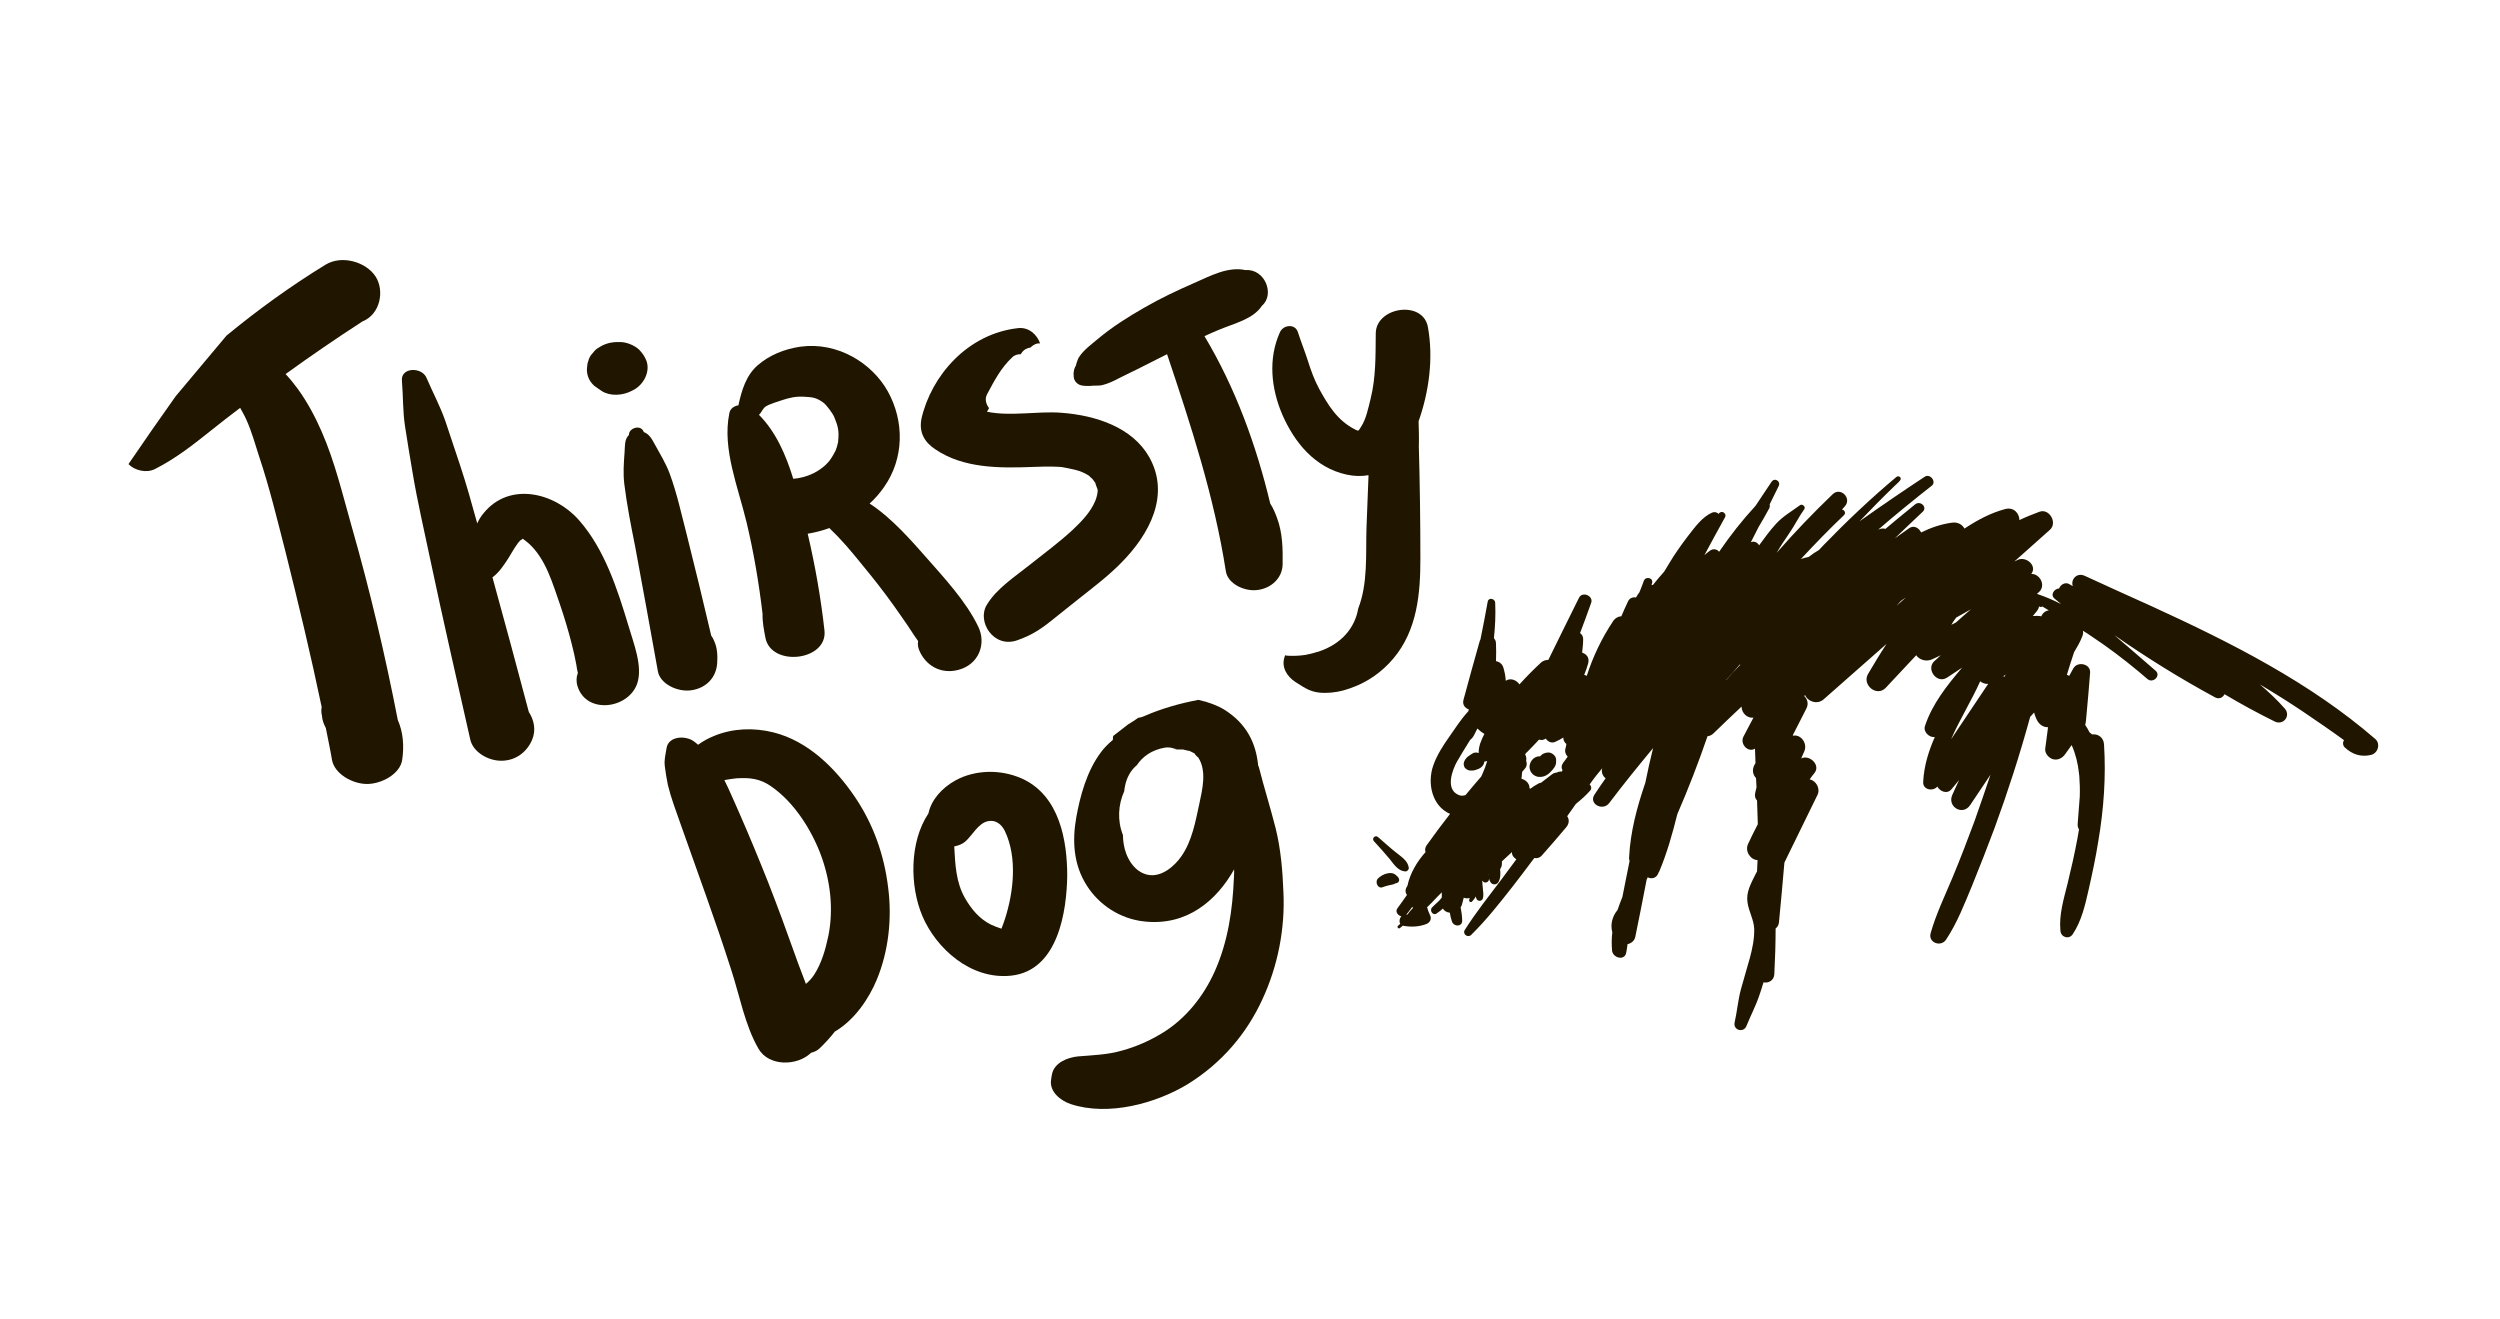 <?xml version="1.0" encoding="utf-8"?>
<!-- Generator: Adobe Illustrator 21.1.0, SVG Export Plug-In . SVG Version: 6.00 Build 0)  -->
<svg version="1.1" id="Слой_1" xmlns="http://www.w3.org/2000/svg" xmlns:xlink="http://www.w3.org/1999/xlink" x="0px" y="0px"
	 viewBox="0 0 969.1 511.4" style="enable-background:new 0 0 969.1 511.4;" xml:space="preserve">
<style type="text/css">
	.st0{fill:#201600;}
</style>
<g>
	<g>
		<path class="st0" d="M920.8,286.5c-25.4-22-56-37.4-86.3-51.3c-8.8-4-17.6-7.9-26.4-12c-3.1-1.4-5.5,1.5-4.6,4
			c-0.5-0.3-1-0.5-1.4-0.8c-1.6-0.9-3.4,0.3-3.9,1.7c-1.9,0.1-3.6,2.5-1.7,4c0.8,0.7,1.7,1.4,2.5,2.1c-3-1.6-6.2-2.9-9.4-4
			c0.3-0.3,0.6-0.5,0.9-0.8c2.7-2.6,0.1-7.1-3.1-6.9c0,0,0,0,0,0c2.5-3.3-2.2-7.1-5.4-5.4c-0.4,0.2-0.8,0.4-1.2,0.6
			c4.6-4.1,9.2-8.2,13.8-12.3c3.1-2.7-0.2-8.5-4.1-7c-2.6,1-5.2,2-7.7,3.2c0-2.6-2.2-5.1-5.4-4.3c-5.7,1.5-10.9,4.3-15.9,7.6
			c-0.8-1.5-2.5-2.6-4.8-2.3c-4.4,0.6-8.3,2-12,3.8c-0.8-1.7-2.8-3-4.7-1.6c-1.8,1.3-3.6,2.6-5.5,3.9c3.6-3.5,7.2-6.9,10.8-10.3
			c2-1.8-0.9-4.5-2.9-2.9c-1.1,0.9-2.2,1.8-3.3,2.7c-2.7,2.2-5.5,4.5-8.2,6.8c-0.9-0.2-1.8-0.2-2.7,0.3c0,0,0-0.1,0-0.1
			c6.7-5.8,13.6-11.4,20.6-16.9c2-1.5-0.6-4.9-2.7-3.5c-8.5,5.6-17,11.4-25.3,17.3c4.6-4.8,9.2-9.5,14-14.1c0.6-0.5,1.2-1.1,1.7-1.7
			c0.9-1-0.4-2.2-1.4-1.4c-9.9,8.3-19.3,17.2-28.3,26.5c-0.6,0.6-1.1,1.2-1.7,1.8c-1.4,0.8-2.7,1.7-4,2.7c-1.1,0.2-2.1,0.5-3,0.8
			c5.4-5.8,10.9-11.5,16.7-17c0.9-0.9,0.1-2.1-0.8-2.2c0.4-0.4,0.8-0.8,1.1-1.2c2.9-3.1-1.6-7.7-4.7-4.7
			c-7.6,7.3-14.8,14.8-21.7,22.7c1.5-2.6,3.2-5.1,4.9-7.6c2.1-3,3.7-6.4,5.8-9.3c0.7-0.9-0.7-2.2-1.6-1.6c-3.1,2.3-6.5,4.2-9.2,7.1
			c-2.4,2.6-4.6,5.6-6.7,8.5c-0.6-1.1-1.9-1.8-3.2-1.2c1-2,2-4,3-5.9c1.4-2.4,2.8-4.7,4.1-7.2c0.3-0.5,0.3-1.1,0.2-1.6
			c1.2-2.4,2.3-4.7,3.5-7.1c0.9-1.9-1.6-3.4-2.8-1.6c-2.1,3.1-4.1,6.2-6.2,9.3c-5.1,5.5-9.8,11.5-14.1,17.8c-0.7-1-2.3-1.4-3.6-0.4
			c-0.7,0.5-1.4,1.1-2.1,1.7c2.6-4.9,5.3-9.8,8-14.7c0.8-1.5-1.4-2.9-2.4-1.4c0,0,0,0.1-0.1,0.1c-0.6-0.6-1.5-0.9-2.5-0.5
			c-3.9,1.7-6.7,5.7-9.3,9c-2.6,3.4-5.1,6.9-7.3,10.6c-0.7,1.1-1.3,2.2-2,3.3c-1.5,1.7-3,3.4-4.4,5.2c-0.2,0-0.4-0.1-0.5-0.1
			c0.1-0.2,0.1-0.4,0.2-0.6c0.7-2.1-2.5-2.9-3.2-0.9c-0.5,1.5-1.1,2.9-1.7,4.4c-0.5,0.6-0.9,1.3-1.3,2c-1.2-0.2-2.5,0.2-3.1,1.5
			c-0.9,1.9-1.8,3.9-2.6,5.8c-1.1,0-2.3,0.6-3.2,1.9c-4.4,6.6-7.8,13.7-10.2,21.2c-0.3-0.2-0.6-0.3-1-0.4c0.6-1.4,1.1-2.9,1.5-4.3
			c0.7-2.3-0.6-3.8-2.3-4.3c0.2-1.7,0.4-3.5,0.4-5.3c0-1-0.5-1.8-1.2-2.3c1.5-3.9,2.9-7.8,4.3-11.7c1-2.7-3.4-4.6-4.7-2
			c-4,8-7.9,16-11.9,24.1c-1,0-2,0.3-2.8,1c-2.9,2.7-5.7,5.5-8.4,8.5c-1.2-1.8-3.6-2.6-5.3-1.4c-0.1-1.7-0.4-3.3-0.9-5
			c-0.4-1.5-1.6-2.4-2.9-2.6c0.1-2.3,0.1-4.6,0-6.9c0-0.8-0.3-1.5-0.8-2c0.5-4.6,0.7-9.2,0.5-13.8c-0.1-1.6-2.6-2.1-2.9-0.4
			c-0.9,4.9-1.8,9.8-2.8,14.6c-0.1,0.2-0.2,0.4-0.3,0.7c-2.1,7.6-4.3,15.2-6.3,22.8c-0.5,1.9,0.6,3.2,2.1,3.7
			c-0.1,0.2-0.2,0.5-0.2,0.7c-2.8,3-5.1,6.6-7.4,9.9c-2.4,3.4-4.8,7.1-6.2,11.1c-2.4,6.8-0.6,15.7,6.5,18.8c-3.1,4-6.2,8.1-9.1,12.2
			c-0.6,0.9-0.7,1.8-0.4,2.6c-3.3,3.7-6,8.2-7,13c0,0.1-0.1,0.1-0.1,0.2c-0.9,1.3-0.8,2.5-0.1,3.4c-1.2,1.8-2.5,3.5-3.7,5.2
			c-1,1.3,0.2,2.8,1.5,3.1c-0.7,0.8-0.9,2-0.4,2.9c-0.3,0.3-0.6,0.5-0.9,0.8c-0.5,0.4,0.2,1.3,0.7,0.9c0.4-0.3,0.8-0.6,1.2-1
			c0.1,0,0.2,0.1,0.3,0.1c3,0.5,5.9,0.4,8.8-0.7c1.5-0.6,2.2-2.1,1.4-3.5c-0.5-1-0.8-2-1.1-3c0.5-0.5,1-1,1.5-1.5
			c0,0,0.1-0.1,0.1-0.1c0.2-0.1,0.3-0.3,0.4-0.4c1.2-1.3,2.5-2.6,3.7-3.8c0,0.7,0,1.3,0,2c-0.2,0.3-0.5,0.6-0.7,0.9
			c-1,1.1-2.1,1.9-3.1,3c-1.1,1.2,0.4,3.3,1.8,2.3c0.8-0.6,1.7-1.2,2.4-1.9c0.6,1,1.6,1.5,2.7,1.6c0.2,1.3,0.5,2.5,0.9,3.6
			c0.8,1.9,3.9,1.9,3.9-0.5c0-1.7-0.3-3.5-0.6-5.2c0.3-0.4,0.5-0.8,0.6-1.4c0.2-0.8,0.4-1.6,0.6-2.3c0.8,0.3,1.6,0.3,2.3,0.1
			c-0.1,0.3-0.1,0.6-0.2,0.8c-0.1,0.6,0.6,1.1,1.1,0.6c0.6-0.6,1.1-1.3,1.5-2c0,0.3,0.1,0.6,0.2,0.8c0.4,1.2,2.1,1.2,2.5,0
			c0.4-1.3,0.1-2.6,0-4c-0.1-0.9-0.2-1.9-0.2-2.8c0,0,0,0,0.1-0.1c0.2,0.4,0.6,0.8,1.2,0.7c0.7,0,1.3-0.6,1.3-1.3c0-0.1,0-0.1,0-0.2
			c0.1,0.5,0.3,0.9,0.6,1.4c0.7,1.1,2.3,1.1,3,0c0.9-1.5,0.9-3.3,0.7-5.1c0.4-0.5,0.7-1.2,0.7-2.1c0-0.3,0-0.6,0-0.9
			c1.3-1.2,2.6-2.4,3.9-3.6c-0.1,1.2,0.7,2.2,1.7,2.8c-1.9,2.6-3.8,5.1-5.7,7.7c-4.9,6.5-10,12.9-14.3,19.7c-1,1.6,1.2,3.2,2.5,1.9
			c5.9-5.8,11-12.3,16.1-18.8c2.5-3.2,4.9-6.4,7.3-9.6c0.4-0.5,0.7-1,1.1-1.4c1,0.2,2,0,2.9-1c3.2-3.6,6.4-7.3,9.5-11
			c1.2-1.5,1.1-3.1,0.3-4.2c1.1-1.6,2.3-3.2,3.4-4.8c1.9-1.5,3.8-3.2,5.4-5c0.8-0.8,0.6-1.9-0.1-2.5c0.8-1.2,1.7-2.3,2.6-3.5
			c0.8-0.9,1.5-1.9,2.3-2.8c-0.5,1.5,0.2,3.1,1.3,3.9c-1.5,2.1-2.9,4.2-4.3,6.3c-2.4,3.6,3.2,6.6,5.7,3.3c5.5-7.3,11.2-14.3,17-21.3
			c-1.1,4.4-2.1,8.9-3,13.4c-3.2,9.4-5.8,18.9-6.3,29c0,0.5,0,0.9,0.2,1.3c-0.9,4.7-1.9,9.3-2.8,14c-0.7,1.7-1.3,3.4-1.9,5.1
			c0,0,0,0-0.1,0.1c-2,2.5-2.7,5.6-1.9,8.5c-0.3,2.3-0.3,4.7-0.1,7.1c0.3,2.9,5,4.1,5.5,0.7c0.2-1.1,0.4-2.1,0.5-3.2
			c1.4-0.3,2.7-1.3,3-2.8c1.5-7.4,3-14.8,4.4-22.2c0.1-0.3,0.3-0.6,0.4-0.9c1.5,0.7,3.3,0.4,4.1-1.5c0.1-0.3,0.2-0.6,0.4-0.8
			c0,0,0,0,0,0c0,0,0,0,0,0c3-7.1,5.1-14.6,7-22.2c4.3-9.9,8.2-20,11.7-30.2c0.8-0.1,1.6-0.4,2.3-1.1c3.6-3.5,7.3-7,10.9-10.4
			c0,2.5,2.2,4.6,4.6,4.3c-1.3,2.4-2.6,4.9-3.9,7.4c-1.4,2.9,1.9,6.3,4.5,4.6c0.1,1.9,0.1,3.7,0.2,5.6c-0.2,0.3-0.3,0.6-0.5,0.9
			c-0.9,1.8-0.5,3.7,0.7,4.9c0.1,1.2,0.1,2.4,0.2,3.6c-0.2,0.7-0.3,1.4-0.5,2.1c-0.3,1.3,0,2.3,0.7,3c0.1,3,0.2,6,0.3,9.1
			c0,0,0,0.1,0,0.1c-1.3,2.5-2.6,5.1-3.8,7.7c-1.3,2.9,1.1,6.2,3.7,6.2c-0.1,1.5-0.1,2.9-0.2,4.4c-0.3,0.5-0.5,1-0.8,1.5
			c-1.6,3.3-3.5,6.6-2.9,10.5c0.5,3.6,2.4,6.5,2.6,10.2c0.1,3.9-0.7,7.7-1.7,11.4c-1.1,4-2.3,7.9-3.4,11.9
			c-1.2,4.4-1.5,8.7-2.5,13.1c-0.6,3,3.5,4.1,4.6,1.3c1.6-4,3.6-7.7,5-11.9c0.6-1.7,1.1-3.3,1.6-5c1.9,0.4,4.1-0.7,4.2-3.2
			c0.3-5.9,0.5-11.8,0.5-17.7c0.7-0.5,1.2-1.3,1.3-2.4c0.7-7.7,1.5-15.4,2.1-23.1c0.5-1,1-2.1,1.5-3.1c3.8-7.7,7.5-15.4,11.3-23.1
			c1.3-2.6-0.6-5.6-3-6.1c0.6-0.8,1.2-1.7,1.9-2.5c2.4-3.1-2-7.2-5.2-5.6c0.4-0.9,0.8-1.8,1.2-2.7c1.4-3.2-1.4-6.8-4.4-6.1
			c0-0.1,0-0.2,0-0.3c1.7-3.4,3.5-6.8,5.2-10.2c1-1.9,0.4-3.7-0.8-4.9c0.1-0.1,0.2-0.3,0.3-0.4c1,2.5,4.7,3.9,7.2,1.7
			c8.1-7.2,16.3-14.3,24.4-21.5c-2.5,3.8-4.9,7.8-7.2,11.7c-2.4,4.2,3.4,9,6.9,5.3c3.9-4.2,7.9-8.4,11.8-12.6
			c1.2,1.8,3.9,2.6,6.1,1.6c1.2-0.5,2.3-1.1,3.4-1.6c-0.8,0.8-1.7,1.6-2.5,2.3c-3.3,3.1,1,8.9,4.9,6.4c2-1.3,3.9-2.6,5.9-3.9
			c-5.8,6.8-11.6,14.1-14.4,22.6c-0.8,2.3,1.7,4.6,3.8,4.3c-2.4,5.5-4.2,11.2-4.5,17.4c-0.2,3.1,3.8,3.8,5.5,1.8
			c1,1.9,3.8,3.1,5.5,1c1-1.2,1.9-2.3,2.9-3.5c-0.9,1.9-1.7,3.8-2.6,5.7c-2.1,4.6,4,8.3,6.9,4c2.6-3.9,5.3-7.9,7.9-11.8
			c-2,6-4.1,12-6.2,18c-2.7,7.3-5.5,14.6-8.5,21.8c-3,7.2-6.4,14.2-8.5,21.6c-1.1,3.7,4,5.6,6,2.5c4.3-6.5,7.1-13.8,10.1-21
			c3-7.4,5.9-14.8,8.7-22.3c5.2-14.2,9.8-28.5,13.8-43.1c0.2-0.1,0.4-0.3,0.5-0.5c0.3-0.3,0.6-0.7,1-1.1c0.2,0.8,0.5,1.6,0.8,2.3
			c0.8,1.9,2.3,3.4,4.5,3.4c0,0,0.1,0,0.1,0c-0.4,2.8-0.7,5.6-1.1,8.4c-0.2,1.8,1.5,3.6,3,4c1.9,0.5,3.6-0.4,4.7-1.9
			c0.8-1.2,1.7-2.3,2.5-3.5c0,0,0,0,0.1,0c1.5,3.4,2.4,7.1,2.8,10.9c0,0.2,0,0.5,0.1,0.7c0.2,2.7,0.3,5.5,0.2,8.3
			c-0.3,3.5-0.5,6.9-0.8,10.4c-0.1,0.9,0.1,1.7,0.5,2.3c-0.2,1.2-0.4,2.3-0.6,3.5c-1.1,5.9-2.4,11.7-3.8,17.4
			c-1.5,6.1-3.4,12.1-2.8,18.4c0.2,2.6,3.4,3.5,4.8,1.3c3.5-5.3,4.8-11.4,6.2-17.5c1.4-6.2,2.7-12.3,3.7-18.6
			c2.1-12.4,3-24.9,2.2-37.5c-0.2-2.8-2.5-4.1-4.6-3.8c-0.3-0.3-0.7-0.5-1-0.8c-0.5-1-1.1-2-1.7-2.9c0.1-0.6,0.3-1.2,0.3-1.6
			c0.1-1.1,0.2-2.2,0.3-3.3c0.5-5.1,0.9-10.2,1.3-15.3c0.3-3.5-4.9-4.6-6.5-1.7c-0.5,1-1.1,1.9-1.6,2.9c-0.3-0.2-0.6-0.3-0.9-0.4
			c0.9-2.9,1.8-5.9,2.8-8.8c1.2-2,2.4-4,3.2-6.2c0.3-0.7,0.4-1.4,0.2-2.1c1.1,0.6,2.1,1.3,3.1,2c6.4,4.2,12.6,8.9,18.5,13.8
			c1.1,1,2.3,1.9,3.4,2.9c2.2,1.9,5.4-1.3,3.2-3.2c-5.3-4.6-10.6-9.2-16-13.8c12.5,8.7,25.5,16.8,39,24.1c1.6,0.9,3.1,0.1,3.7-1.2
			c6.4,3.8,12.8,7.3,19.5,10.6c3.3,1.6,6.3-2.2,3.9-5c-3-3.4-6.3-6.5-9.7-9.4c5.7,3.4,11.3,6.9,16.8,10.6c5.3,3.6,10.6,7.2,15.8,11
			c-0.5,0.9-0.5,2.1,0.4,2.9c2.8,2.6,6.1,3.7,9.8,2.9C921.8,292.2,922.9,288.4,920.8,286.5z M776.9,262.4c-0.1-0.1-0.2-0.2-0.3-0.3
			c0.3-0.2,0.6-0.4,0.9-0.6C777.3,261.8,777.1,262.1,776.9,262.4z M791.8,238C791.8,238,791.8,237.9,791.8,238
			c-0.2,0.3-0.4,0.6-0.5,0.9c-1.1-0.2-2.2-0.2-3.3-0.1c0.5-0.6,0.9-1.1,1.4-1.7c0.5-0.6,0.9-1.3,1-2c0,0,0,0,0.1,0
			c0.4,0.3,0.9,0.2,1.2,0c0.8,0.5,1.7,1,2.5,1.5C793.3,236.7,792.4,237.2,791.8,238z M758.2,241.3c-0.6,0.3-1.2,0.6-1.8,0.9
			c0.6-1,1.2-1.9,1.9-2.8c1.9-1.1,3.8-2.1,5.7-3.2C762,237.9,760.1,239.6,758.2,241.3z M607.7,293.3c-0.6,0.8-1.1,1.6-1.7,2.3
			c-0.8,1.1-0.8,2.1-0.3,3c-0.1,0.2-0.2,0.3-0.3,0.5c-0.7-0.1-1.4,0.1-2,0.4c-0.6,0-1.1,0.2-1.7,0.6c-1.4,1.1-2.9,2.2-4.3,3.3
			c-0.4,0.1-0.9,0.2-1.3,0.5c-1,0.5-1.9,1.1-2.8,1.8c-0.1,0-0.3-0.1-0.4-0.1c0.1-1.8-1.4-3.3-3.1-3.7c0-0.3,0-0.7,0.1-1
			c0-0.6,0.1-1.2,0.2-1.8c0.3-0.3,0.6-0.6,0.8-0.9c1-1,1.1-2.2,0.7-3.3c0.2-0.9,0-1.8-0.4-2.5c0,0,0,0,0,0c0.3-0.4,0.6-0.8,1-1.1
			c1.5-1.5,2.9-3,4.4-4.6c0.8,0.3,1.8,0.2,2.6-0.4c0.8,1.2,2.2,1.9,3.6,1.3c1.2-0.5,2.2-1.1,3.2-1.7c0,1,0.4,1.9,1.2,2.5
			c-0.1,0.6-0.2,1.3-0.4,1.9C606.5,291.5,607,292.6,607.7,293.3z M631.5,270.5c-0.1,0.1-0.1,0.1-0.2,0.2
			C631.4,270.6,631.4,270.5,631.5,270.5C631.5,270.4,631.5,270.5,631.5,270.5z M674.4,257.6c0.1,0,0.1,0,0.2,0.1
			c-1.9,1.9-3.7,3.9-5.5,6c0,0,0-0.1,0-0.1C670.9,261.6,672.7,259.6,674.4,257.6z M736.8,233c0.7-0.5,1.3-1,2-1.4
			c-1.2,1.1-2.4,2.1-3.6,3.2C735.8,234.1,736.3,233.6,736.8,233z M767.6,264.1c0.9,0.7,2,1.1,3.1,1c-4.8,7.2-9.6,14.3-14.4,21.5
			C759.6,279,764.2,271.7,767.6,264.1z M565.3,308.1c-5.1-2.2-2.3-9.7-0.5-12.9c1.6-2.8,3.4-5.6,5.1-8.4c1.4-1,1.9-2.8,2.8-4.4
			c0.8,0.8,1.7,1.5,2.7,2.1c-1.2,2.3-2.3,4.9-2.2,7.4c-0.8-0.3-1.8-0.3-2.6,0.3c-0.9,0.6-1.8,1.1-2.4,1.9c-0.4,0.6-0.8,1.2-0.8,2
			c0,0.1,0,0.2,0,0.3c0.1,0.5,0.2,1,0.6,1.4c0.8,0.7,1.5,1,2.6,0.9c0.9,0,1.6-0.3,2.4-0.6c1.3-0.5,2.3-1.6,2.4-2.9
			c0.4,0,0.7-0.1,1.1-0.2c-0.5,1.7-1.1,3.3-1.8,4.9c-0.1,0.3-0.3,0.7-0.5,1.1c-2.1,2.4-4.1,4.8-6.1,7.2
			C567.2,308.5,566.2,308.6,565.3,308.1z M545.5,354.1C545.5,354,545.5,354,545.5,354.1c0.7-0.9,1.4-1.8,2-2.6
			c0.1,0.2,0.1,0.3,0.2,0.5c-0.8,0.8-1.5,1.6-2.1,2.5c-0.1,0-0.3,0-0.5,0C545.3,354.3,545.4,354.2,545.5,354.1
			C545.5,354.1,545.5,354.1,545.5,354.1z M576.8,339.1c0,0,0.1-0.1,0.1-0.1c0,0.1,0,0.3,0,0.4C576.9,339.3,576.9,339.2,576.8,339.1z
			"/>
		<path class="st0" d="M567.5,296.8c0-0.1,0-0.3-0.1-0.4c0,0,0-0.1,0-0.1C567.5,296.5,567.5,296.6,567.5,296.8z"/>
		<path class="st0" d="M544.7,337.8c0.7,0.1,1.5-0.7,1.4-1.4c-0.3-2.7-2.9-4.3-4.9-5.9c-2.4-1.9-4.7-4-7-6c-1.1-1-2.6,0.5-1.6,1.6
			c2.1,2.3,4.2,4.6,6.1,6.9C540.3,335,541.9,337.6,544.7,337.8z"/>
		<path class="st0" d="M542,342c0.3-0.3,0.5-0.9,0.3-1.3c-0.2-0.6-0.5-0.9-0.9-1.2c-1.9-2.2-5.7-0.6-7.3,1.1c-1.2,1.3,0,4.1,1.9,3.3
			c0.7-0.3,1.6-0.5,2.3-0.7c0.9-0.2,1.9-0.3,2.7-0.8C541.4,342.4,541.7,342.2,542,342z"/>
		<path class="st0" d="M602.4,292.7c-0.6-0.6-1.5-1.1-2.4-1c-1.2,0.1-2.2,0.5-3,1.5c-0.6-0.1-1.3,0.1-1.9,0.4
			c-1.3,0.7-2.1,2.1-2.2,3.6c0,1.9,1.3,3.5,3.2,3.9c1.9,0.3,3.5-0.4,4.8-1.7c1.1-1.1,2.5-2.6,2.3-4.3
			C603.3,294.2,603.1,293.3,602.4,292.7z M595.9,294.5C595.7,294.7,595.6,294.7,595.9,294.5L595.9,294.5z"/>
	</g>
	<path class="st0" d="M136.3,204c-3.5-12.3-6.5-25.1-11.7-36.9c-2.5-5.7-5.5-11.3-9.2-16.4c-1.4-1.9-3-3.9-4.7-5.7
		c9.7-7,19.6-13.8,29.8-20.4c7-2.8,8.6-12,5.1-17.4c-3.6-5.6-13-8.5-19.4-4.6c-13.4,8.2-26.4,17.6-38.4,27.5
		c-6.6,7.8-13.1,15.7-19.7,23.5c-6.2,8.7-12.3,17.5-18.3,26.3c2.4,2.5,7,3.6,10.3,1.9c8.1-4.1,14.9-9.5,21.8-15
		c3.7-3,7.4-5.8,11.2-8.7c0.8,1.5,1.7,3,2.4,4.6c2,4.4,3.4,9.4,4.9,14.1c4.1,12.2,7.1,24.8,10.3,37.2c5,20,9.8,40,14,60.1
		c-0.2,1.1-0.2,2.2,0.1,3.3c0.1,1.7,0.7,3.3,1.5,4.8c0.8,4.1,1.7,8.2,2.4,12.4c1,5.4,7.9,9.3,13.6,9.3c5.6,0,12.8-3.9,13.6-9.3
		s0.4-10.8-1.7-15.5C149.3,253.9,143.4,228.8,136.3,204z"/>
	<path class="st0" d="M224.4,201.6c-9.3-10.6-26.9-15.1-37-2.6c-1,1.2-1.8,2.5-2.4,3.9c-2.1-7.6-4.2-15.2-6.7-22.7
		c-1.9-5.7-3.8-11.4-5.7-17.1c-2-5.7-4.9-11.1-7.3-16.7c-1.8-4.2-10-4.1-9.5,1.2c0.5,5.8,0.3,11.8,1.2,17.6
		c0.9,5.9,1.9,11.9,2.9,17.8c1.9,11.5,4.6,22.9,7,34.4c4.9,23.2,10.2,46.2,15.4,69.3c1.1,4.8,6.8,8.2,12,8.2c5.8,0,10.1-3.6,12-8.2
		c1.5-3.6,0.8-7.5-1.3-10.7c-4.6-17.4-9.3-34.8-14.1-52.2c2.6-1.9,4.4-4.7,6.1-7.3c1.5-2.4,3.2-5.7,4.9-7.2
		c-0.1,0.2,0.7-0.3,0.6-0.5c0.5,0.2,1.8,1.3,2.4,1.8c6.8,6.1,9.4,15.9,12.2,23.8c1.7,5,3.2,10,4.5,15.1c0.7,2.7,1.3,5.4,1.8,8.1
		c0.2,1.1,0.3,2.2,0.6,3.3c0,0,0,0,0,0c-0.6,1.5-0.7,3.3-0.1,5.2c3.5,10.9,19.7,8.7,23.1-1.1c2.3-6.7-1.5-15.9-3.4-22.5
		C239.4,228.6,234.4,212.9,224.4,201.6z"/>
	<path class="st0" d="M267.8,267.6c6-0.8,9.8-5,10.2-10.4c0.2-2.9,0.1-5.9-1.1-8.6c-0.3-0.8-0.7-1.5-1.2-2.2
		c-3.1-13.2-6.3-26.5-9.6-39.6c-2-7.7-3.7-15.6-6.5-23.2c-1.5-4-3.7-7.6-5.8-11.4c-1.1-2-2.1-3.9-4.2-4.7c-0.1-0.1-0.2-0.3-0.2-0.4
		c-1.3-2.6-5.6-1.1-5.6,1.4c0,0,0,0.1,0,0.1c-1.8,1.7-1.5,4.3-1.7,6.8c-0.3,4.2-0.6,8-0.1,12.2c1,8.1,2.6,16.2,4.2,24.2
		c3,16.1,5.9,32.2,8.8,48.3C255.8,265.1,262.6,268.3,267.8,267.6z"/>
	<path class="st0" d="M233.3,151.6c3.3,2.1,8.1,1.7,11.4,0c0.3-0.1,0.5-0.3,0.8-0.4c4.1-2.1,6.6-7.2,5.1-11.3
		c-0.6-1.6-1.6-3.1-2.9-4.4c-1.8-1.7-5.2-3.1-7.9-2.9c-0.3,0-0.6,0-0.9,0c-2.6,0.1-4.8,0.8-6.9,2.2c-0.9,0.5-1.5,1.1-2,1.8
		c-1,1-1.7,2.1-2,3.5c-0.3,0.6-0.3,1.3-0.4,2c-0.4,2.7,0.5,5.4,2.7,7.4C231.3,150.3,232.3,150.9,233.3,151.6z"/>
	<path class="st0" d="M355.9,248.5c-0.2,1.1-0.1,2.3,0.4,3.5c2.3,5.7,8.1,9.5,15.1,7.7c8.2-2.1,11-10.3,7.8-16.8
		c-4.7-9.8-13.2-18.9-20.5-27.2c-4.8-5.4-12.8-14.8-21.6-20.5c2.1-1.9,4-4.1,5.6-6.4c7.8-11.1,7.9-25.4,1.5-37
		c-6.2-11.2-19.7-19.4-34-17.4c-6.2,0.9-12,3.3-16.5,7.2c-4.5,3.9-6.2,9.8-7.4,15.2c0,0.1,0,0.2,0,0.3c-1.8,0.3-3.3,1.3-3.6,3.2
		c-2.8,13.8,3.5,28.7,6.7,42.2c2.8,11.7,4.8,23.6,6.2,35.5c-0.1,3,0.5,6,1.1,9.2c2.2,11.5,24.2,9,22.9-2.8
		c-1.4-12.6-3.6-25.1-6.5-37.5c2.9-0.5,5.7-1.2,8.4-2.2c1.1,1.1,2.2,2.2,3.3,3.3c4.4,4.6,8.4,9.7,12.4,14.6
		c4.3,5.3,8.3,10.7,12.1,16.2c1.8,2.5,3.5,5.1,5.2,7.7C354.9,247.1,355.4,247.8,355.9,248.5z M324.9,170.9c0,0.2,0,0.3,0,0.4
		c0,0.1-0.1,0.2-0.1,0.4c-0.2,1-0.5,2-0.9,3c-0.3,0.6-1.5,2.8-2.3,3.8c-3.4,4.3-8.9,6.7-14.1,7.1c-2.8-9.1-6.7-18.2-13.3-24.8
		c0.2-0.2,0.5-0.5,0.7-0.8c1.1-1.7,1.3-2.3,3.2-3.1c1.4-0.6,3-1.1,4.5-1.6c3.6-1.2,5.8-1.7,9.3-1.5c3,0.2,4.4,0.2,7.3,2.3
		c1.1,0.8,3.6,4.1,4.2,5.6C324.9,165.3,325.3,167.2,324.9,170.9z"/>
	<path class="st0" d="M362.6,174.2c10.9,7.4,24.9,7.3,37.9,6.8c2.8-0.1,5.6-0.2,8.3-0.1c3,0.1,2.6,0.1,5.2,0.6
		c2.5,0.5,4.4,1,5.5,1.5c0.9,0.4,1.9,0.9,2.8,1.5c-0.3-0.1,0.7,0.7,1.2,1.2c0.1,0.2,0.7,1,1.1,1.5c0,0.3,0.9,2.6,0.9,2.6
		c0.1,1-0.3,2.8-0.9,4.3c-1.8,4.4-5.4,8.1-8.9,11.4c-5.1,4.7-10.8,8.9-16.2,13.2c-6.1,4.9-13.1,9.3-17,15.8
		c-3.9,6.5,2.7,16.9,11.8,13.7c5.2-1.8,8.9-4.1,13-7.4c3.5-2.8,6.9-5.5,10.4-8.3c5.8-4.6,11.8-9.1,16.9-14.3
		c11.1-11.2,19.1-26.4,10.9-41c-6.5-11.5-20.6-16.2-34.1-17.2c-9.3-0.7-19.7,1.5-28.8-0.4c0.3-0.5,0.5-0.9,0.8-1.4
		c-1.2-1.5-1.7-3.6-0.8-5.3c2.8-5.2,5.3-10.2,9.8-14.4c0.9-0.9,2.1-1.2,3.3-1.2c0.1-0.2,0.3-0.4,0.4-0.6c0.8-1.2,2.1-1.8,3.4-2
		c0.1-0.1,0.2-0.2,0.3-0.3c1.1-1,2.3-1.4,3.4-1.3c-1.2-3.4-4.4-6.4-8.6-5.9c-19.6,2.2-33.6,18.5-37.4,35.1
		C356.2,167.5,358.2,171.3,362.6,174.2z"/>
	<path class="st0" d="M419.2,149.4c1.5,0.3,2.6,0.2,4.1,0.2c-2.2-0.1,3.3-0.1,3.4-0.2c3.6-0.7,6.7-2.7,9.9-4.2
		c5.3-2.5,10.5-5.3,15.8-7.9c9.3,27.7,18.3,55.3,22.8,84.2c0.8,4.9,7.4,7.9,12.3,7.2c5.5-0.7,9.6-4.8,9.7-9.9c0.1-6,0-12.3-2.2-18.1
		c-0.6-1.6-1.4-3.7-2.6-5.5c-5.4-22.5-13.4-44.7-25.5-64.9c1.9-0.9,3.8-1.7,5.7-2.5c6-2.5,13.2-4.1,16.6-9.3
		c5.1-4.4,1.1-14.4-6.4-13.8c-6.8-1.5-13.7,2.3-19.9,5c-6.6,2.9-13.2,6-19.4,9.6c-6.3,3.6-12.3,7.4-17.7,11.9
		c-2.6,2.2-5.7,4.4-7.5,7.2c-0.7,1-1.4,3.8-1.4,3.9c0.1-0.7-0.1-0.4-0.5,0.9c-0.2,0.8-0.3,1.6-0.2,2.4
		C416.1,147.4,417.4,149,419.2,149.4z"/>
	<path class="st0" d="M549.9,163.3c4.1-11.6,5.8-24.6,3.6-36.6c-2-10.5-20.1-7.7-20.2,2.5c-0.1,8.6,0.1,16.9-2,25.4
		c-0.9,3.5-1.7,7.9-3.8,11c-1,1.5-0.7,1.6-2.2,0.9c-6.9-3.5-10.5-9.5-13.9-15.7c-1.9-3.5-3.2-7.1-4.4-10.9
		c-1.2-3.8-2.7-7.4-3.9-11.2c-1.1-3.3-5.6-2.8-6.9,0c-4.7,10.3-3.5,22,1,32.3c4.5,10.2,12.3,20.3,24.9,23c2.8,0.6,5.6,0.7,8.4,0.2
		c-0.3,6.9-0.5,13.8-0.8,20.7c-0.3,10,0.6,21.3-3.2,31c-1.3,7.6-6.6,13.8-15.4,16.7c-0.3,0.1-0.5,0.1-0.8,0.2
		c-1.4,0.5-3,0.8-4.5,1.1c-2,0.3-4.2,0.4-6.5,0.3c-0.4,0-0.7-0.1-1.1-0.2c-0.1,0.3-0.2,0.6-0.3,0.8c-1.2,3.8,0.9,7.4,4.3,9.6
		c3.8,2.4,6.1,4.2,11.3,4.2c3.3,0,6.6-0.6,9.6-1.7c6.9-2.3,12.6-6.4,17-11.6c9.3-11,10.5-25.3,10.5-38.6c0-14.5-0.2-29-0.6-43.6
		C550.1,169.9,550,166.6,549.9,163.3z"/>
	<path class="st0" d="M331.1,308.5c-7.2-10.5-17.7-21.2-31.3-24.6c-7.6-1.9-15.7-1.6-22.8,1.3c-2.3,0.9-4.5,2.1-6.4,3.5
		c-0.5-0.5-1.1-0.9-1.6-1.3c-3.2-2.4-9.8-2.1-10.6,2.5c-0.4,2.5-1,4.6-0.7,7.1c0.3,2.4,0.7,4.9,1.2,7.3c1.2,5,3.1,9.9,4.8,14.8
		c3.4,9.6,6.8,19.1,10.2,28.7c3.3,9.3,6.5,18.6,9.5,28c3.3,10,5.3,21.5,10.6,30.7c4.1,7.1,15.2,6.7,20.4,1.6
		c1.2-0.3,2.4-0.8,3.4-1.8c2.1-2,4.1-4.2,5.8-6.4c7.7-4.5,13.3-12.9,16.3-20.2c4.6-11.1,5.9-23.8,4.4-35.5
		C342.8,331.6,338.6,319.4,331.1,308.5z M286.3,314.5c-1.8-4-3.5-8.1-5.5-12.1c1.5-0.3,3-0.5,4.7-0.7c5.2-0.3,9.1,0.1,13.4,3.1
		c9.1,6.3,15.7,17,19.3,26.6c3.7,10,5,21,2.9,31.4c-1.1,5.2-2.6,10.6-5.6,15.2c-0.9,1.3-1.9,2.4-3.1,3.4c-1.3-3.6-2.8-7.2-4-10.7
		c-3.4-9.6-6.9-19.1-10.6-28.6C294.1,332.8,290.3,323.6,286.3,314.5z"/>
	<path class="st0" d="M395.9,301.7c-8-3.5-17.8-3.4-25.5,0.8c-5.4,3-9.4,7.6-10.5,12.8c-7.4,11.1-7.3,28.2-2.3,39.9
		c5.2,12.2,18.5,24.7,34.4,23c18.4-2,21.5-25.5,21.7-38.7C413.7,326.2,410.9,308.3,395.9,301.7z M389.6,356.1
		c-0.4,1.3-0.9,2.6-1.4,3.9c-1-0.3-3.1-1.1-4.1-1.6c-4.6-2.3-7.6-6.1-10-10.2c-3.6-6.3-3.8-13.2-4.2-20.1c1.6-0.3,3.2-0.9,4.3-1.9
		c2.7-2.3,5-7.2,8.9-7.9c3-0.6,5.3,1.4,6.5,4C394.4,332.5,392.9,345.8,389.6,356.1z"/>
	<path class="st0" d="M494.5,321.1c-2-7.9-4.5-15.8-6.5-23.7c-0.1-0.3-0.2-0.5-0.3-0.7c-0.8-8.4-4.3-16.1-13.1-21.6
		c-2.8-1.7-6.3-3-10.1-3.8c-7.3,1.4-14.4,3.4-21.2,6.4c-0.7,0.3-1.4,0.5-2,0.5c-1.3,0.9-2.6,1.8-4,2.6c-1.9,1.5-3.9,3-5.8,4.5
		c-0.1,0.5-0.1,1-0.1,1.5c-1.8,1.5-3.5,3.2-4.7,4.9c-5.4,7.2-8,16.8-9.5,25.2c-1.6,9-1.1,18.3,4.1,26.4c4.7,7.4,12.8,12.9,22.3,13.9
		c16.5,1.8,28-8.1,34.8-20.2c0,1.2,0,2.3-0.1,3.5c-0.5,12.2-2.3,24.6-7.4,36c-4.2,9.4-11.1,18.4-20.6,24.1
		c-4.8,2.9-9.8,5.1-15.2,6.6c-5.9,1.7-11.2,1.8-17.2,2.3c-4.3,0.4-9.3,2.6-10.1,6.9c-0.2,0.8-0.3,1.7-0.4,2.5
		c-0.5,4.3,3.7,7.8,7.7,9.1c14.6,4.8,33.1-0.3,45.4-7.8c13.2-8.2,22.7-19.5,28.8-32.7c6.1-13.1,8.9-27.7,8.2-41.8
		C497.2,337.7,496.5,329.2,494.5,321.1z M464.9,311.6c-1.5,6.9-2.8,14.4-7,20.4c-2.6,3.7-7.6,8.2-13,7.1c-5.6-1.2-8.6-7.2-9.3-11.9
		c-0.2-1.2-0.3-2.3-0.3-3.5c-2.2-5.5-1.9-11.7,0.5-17c0.3-3,1.2-5.9,3.2-8.4c0.5-0.6,1.1-1.2,1.7-1.7c2.2-3.3,5.7-5.9,10.9-6.8
		c1.3-0.2,2.7,0,3.9,0.5c0.7-0.1,0.8-0.1,0.1,0.1c0.1,0,0.1,0.1,0.2,0.1c0.9,0,2.6,0.1,2.6,0c1,0.2,3.1,0.8,2.5,0.5
		c0.8,0.3,1.6,0.8,2.4,1.2c-0.9-0.5,1.4,1.8,1.1,1.3C467.9,298.7,466.1,306,464.9,311.6z"/>
</g>
</svg>

